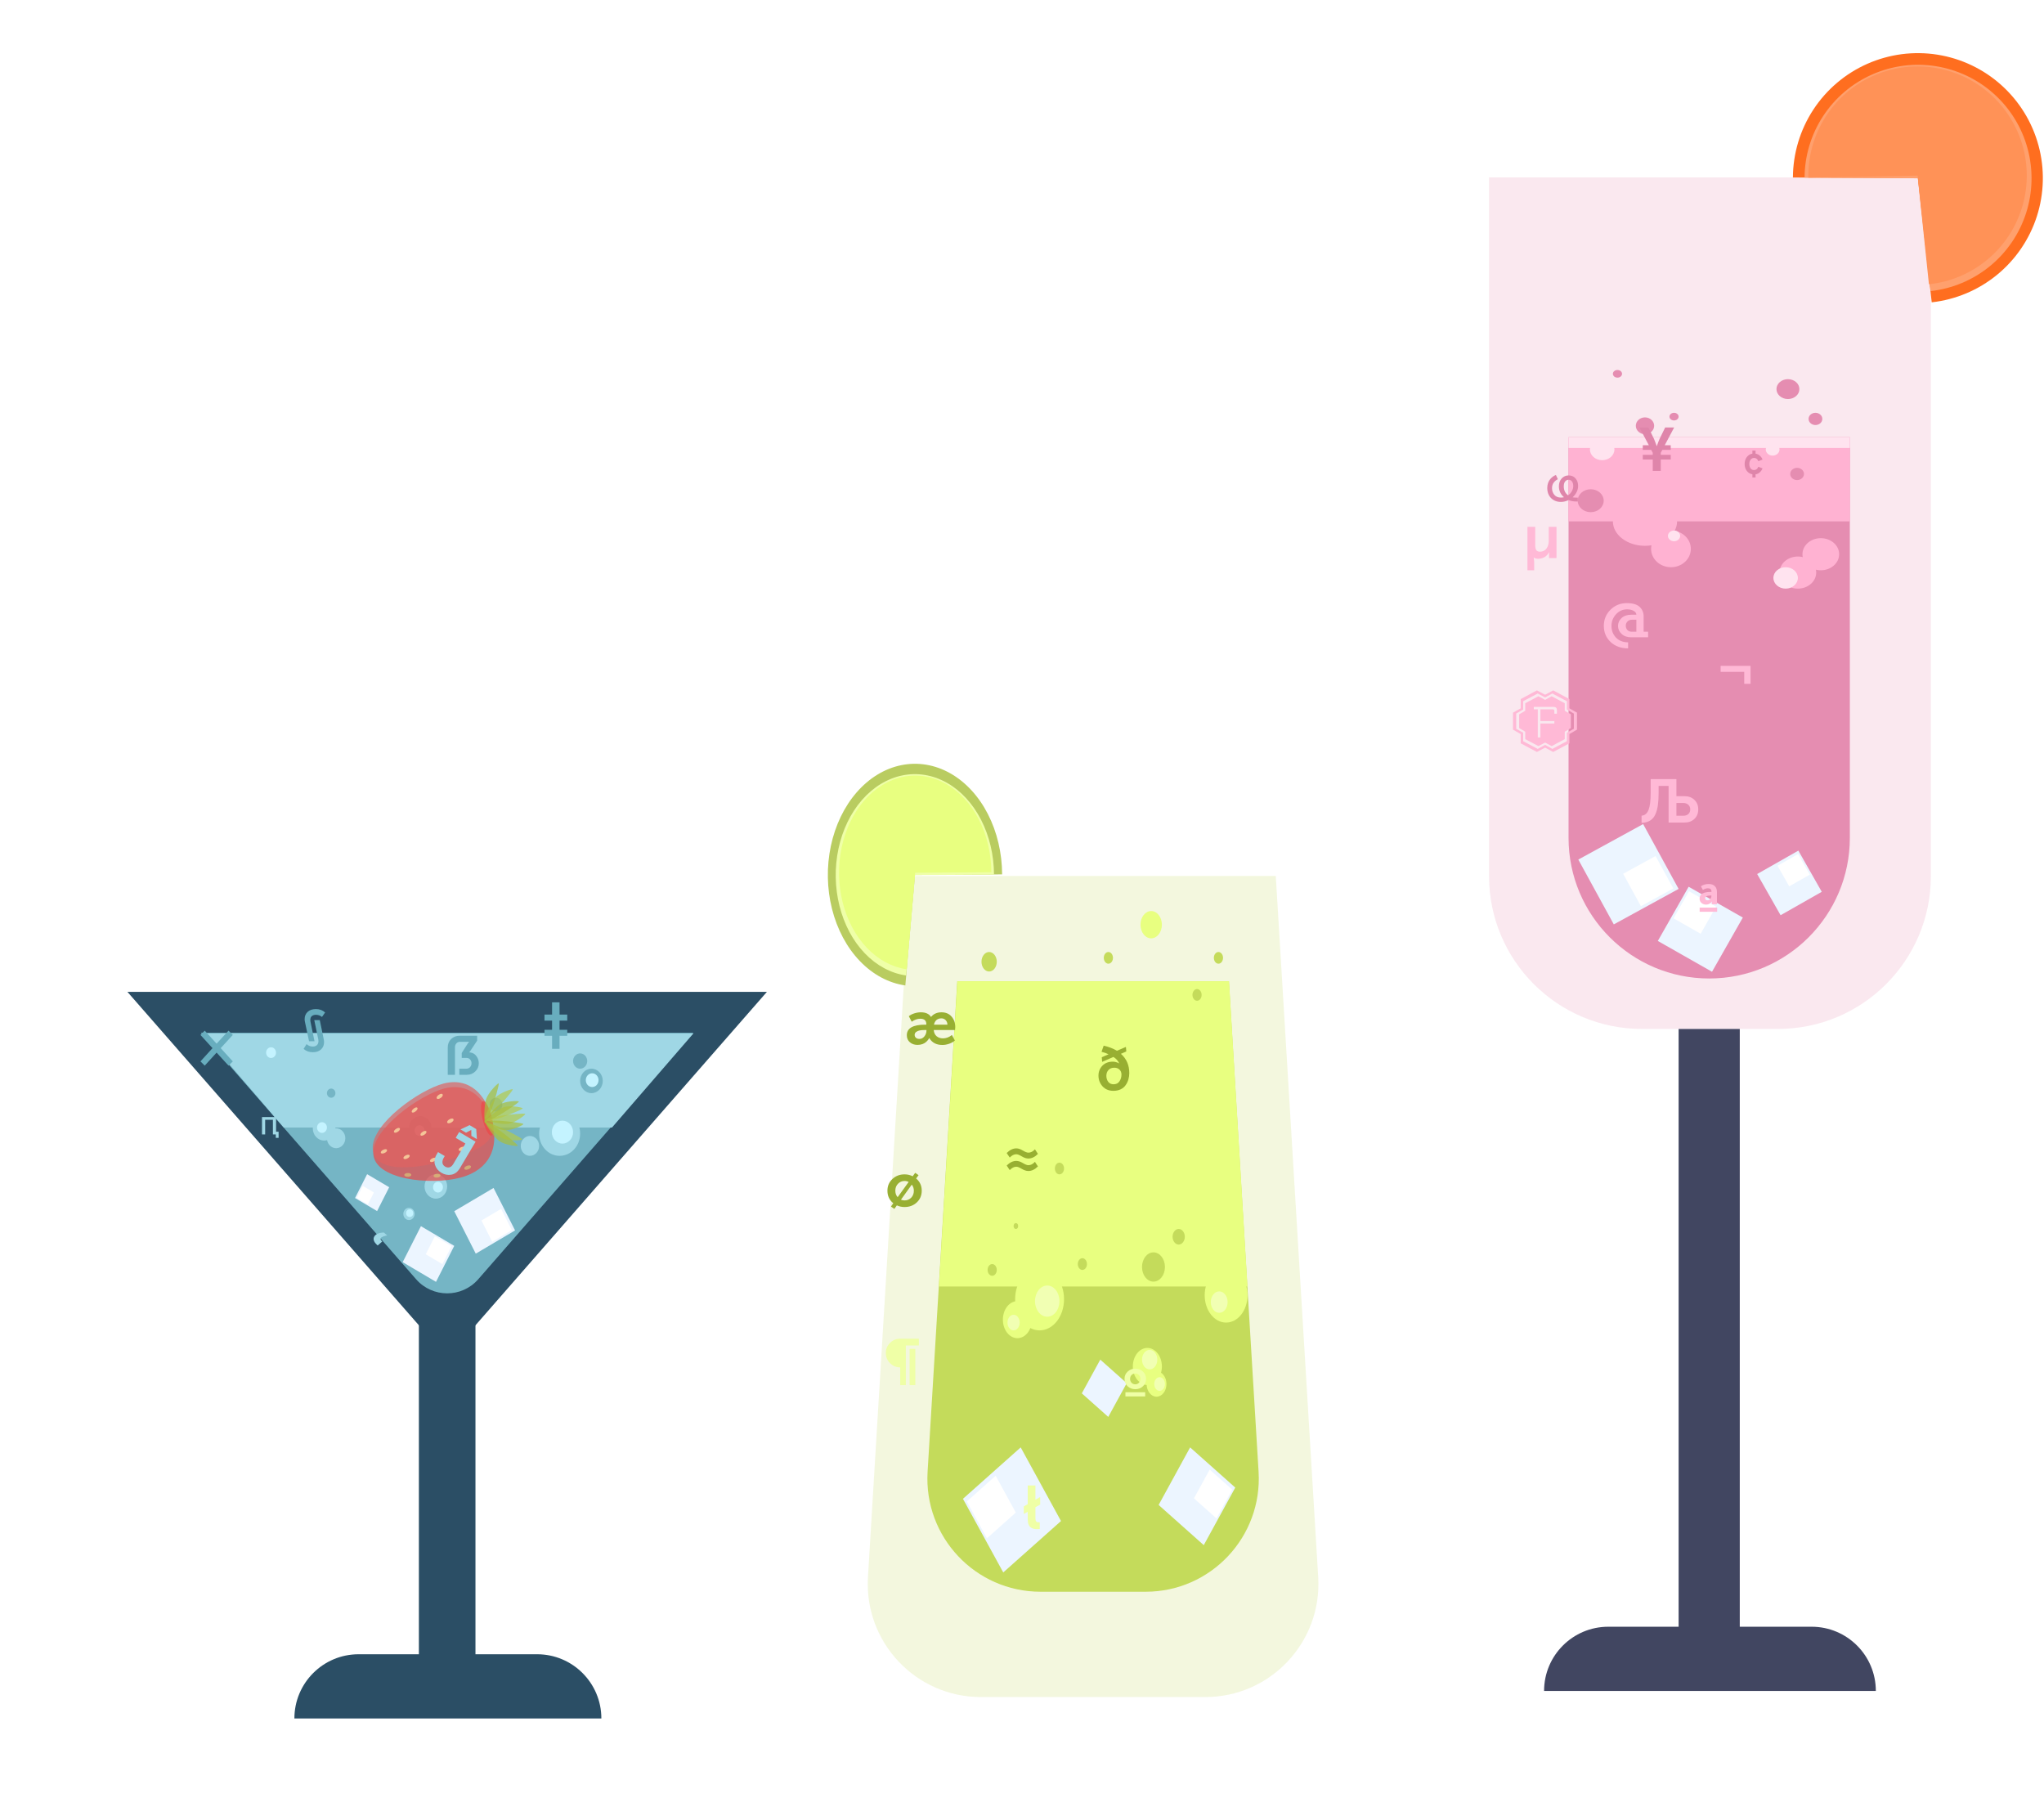 <svg width="1337" height="1182" viewBox="0 0 1337 1182" fill="none" xmlns="http://www.w3.org/2000/svg">
<g filter="url(#filter0_d_83_7613)">
<path d="M783.5 548.922H544.5L516.748 1007.53C514.174 1050.08 547.986 1086 590.613 1086H737.387C780.014 1086 813.826 1050.08 811.252 1007.53L783.5 548.922Z" fill="#C4DB5B" fill-opacity="0.2"/>
<path d="M752.839 617.811H575.161L555.748 938.641C553.174 981.19 586.986 1017.11 629.613 1017.11H698.387C741.014 1017.11 774.826 981.19 772.252 938.641L752.839 617.811Z" fill="#C4DB5B"/>
<path d="M575.242 617.811H752.919L765 817.461H563.161L575.242 617.811Z" fill="#E8FF80"/>
<rect width="39.525" height="42.93" transform="matrix(-0.747 -0.665 -0.48 0.877 757 948.985)" fill="#ECF5FF"/>
<rect width="23.159" height="25.154" transform="matrix(-0.747 -0.665 -0.48 0.877 686 880.697)" fill="#ECF5FF"/>
<rect width="50.565" height="54.92" transform="matrix(0.747 -0.665 0.48 0.877 578.877 956.325)" fill="#ECF5FF"/>
<rect width="19.762" height="21.465" transform="matrix(-0.747 -0.665 -0.48 0.877 755.035 950.348)" fill="white"/>
<rect width="25.282" height="27.46" transform="matrix(0.747 -0.665 0.48 0.877 581.391 958.068)" fill="white"/>
<ellipse cx="14" cy="17.86" rx="14" ry="17.86" transform="matrix(-1 0 0 1 765 805.342)" fill="#E8FF80"/>
<ellipse cx="7" cy="8.93" rx="7" ry="8.93" transform="matrix(-1 0 0 1 709 571.885)" fill="#E8FF80"/>
<ellipse cx="16" cy="20.412" rx="16" ry="20.412" transform="matrix(-1 0 0 1 645 805.342)" fill="#E8FF80"/>
<ellipse cx="9.5" cy="12.119" rx="9.5" ry="12.119" transform="matrix(-1 0 0 1 624 827.029)" fill="#E8FF80"/>
<ellipse cx="9.5" cy="12.119" rx="9.5" ry="12.119" transform="matrix(-1 0 0 1 709 857.646)" fill="#E8FF80"/>
<ellipse cx="6.5" cy="8.292" rx="6.5" ry="8.292" transform="matrix(-1 0 0 1 712 872.955)" fill="#E8FF80"/>
<ellipse cx="5" cy="6.379" rx="5" ry="6.379" transform="matrix(-1 0 0 1 706 858.922)" fill="#F1FFB3"/>
<ellipse cx="3.5" cy="4.465" rx="3.5" ry="4.465" transform="matrix(-1 0 0 1 711 876.782)" fill="#F1FFB3"/>
<ellipse cx="5.5" cy="7.016" rx="5.5" ry="7.016" transform="matrix(-1 0 0 1 752 820.65)" fill="#F1FFB3"/>
<ellipse cx="8" cy="10.206" rx="8" ry="10.206" transform="matrix(-1 0 0 1 642 816.823)" fill="#F1FFB3"/>
<ellipse cx="4" cy="5.103" rx="4" ry="5.103" transform="matrix(-1 0 0 1 616 835.959)" fill="#F1FFB3"/>
<ellipse cx="4" cy="5.103" rx="4" ry="5.103" transform="matrix(-1 0 0 1 724 779.827)" fill="#C4DB5B"/>
<ellipse cx="7.5" cy="9.568" rx="7.5" ry="9.568" transform="matrix(-1 0 0 1 711 795.136)" fill="#C4DB5B"/>
<ellipse cx="5" cy="6.379" rx="5" ry="6.379" transform="matrix(-1 0 0 1 601 598.675)" fill="#C4DB5B"/>
<ellipse cx="3" cy="3.827" rx="3" ry="3.827" transform="matrix(-1 0 0 1 645 736.452)" fill="#C4DB5B"/>
<ellipse cx="3" cy="3.827" rx="3" ry="3.827" transform="matrix(-1 0 0 1 677 598.675)" fill="#C4DB5B"/>
<ellipse cx="3" cy="3.827" rx="3" ry="3.827" transform="matrix(-1 0 0 1 601 802.79)" fill="#C4DB5B"/>
<ellipse cx="1.5" cy="1.914" rx="1.5" ry="1.914" transform="matrix(-1 0 0 1 615 776)" fill="#C4DB5B"/>
<ellipse cx="3" cy="3.827" rx="3" ry="3.827" transform="matrix(-1 0 0 1 660 798.963)" fill="#C4DB5B"/>
<ellipse cx="3" cy="3.827" rx="3" ry="3.827" transform="matrix(-1 0 0 1 749 598.675)" fill="#C4DB5B"/>
<ellipse cx="3" cy="3.827" rx="3" ry="3.827" transform="matrix(-1 0 0 1 735 622.914)" fill="#C4DB5B"/>
<path d="M604.498 547.916C604.442 533.893 601.209 520.19 595.189 508.458C589.169 496.725 580.618 487.464 570.566 481.789C560.514 476.114 549.391 474.268 538.535 476.473C527.68 478.678 517.556 484.84 509.383 494.217C501.21 503.594 495.337 515.786 492.47 529.323C489.604 542.861 489.867 557.167 493.228 570.518C496.589 583.869 502.905 595.696 511.414 604.574C519.923 613.451 530.262 619 541.186 620.553L547.499 548.284L604.498 547.916Z" fill="#B9CC60"/>
<path d="M599.187 548.054C599.136 535.318 596.2 522.873 590.732 512.217C585.264 501.561 577.498 493.149 568.368 487.995C559.239 482.841 549.136 481.164 539.277 483.167C529.418 485.17 520.223 490.766 512.8 499.283C505.377 507.799 500.042 518.872 497.439 531.168C494.836 543.463 495.075 556.456 498.128 568.582C501.18 580.708 506.916 591.45 514.644 599.513C522.372 607.575 531.763 612.615 541.685 614.026L547.418 548.389L599.187 548.054Z" fill="#EFFFA8"/>
<path d="M597.444 546.513C597.396 534.259 594.571 522.285 589.31 512.032C584.049 501.78 576.577 493.686 567.793 488.727C559.009 483.768 549.289 482.155 539.803 484.082C530.317 486.009 521.47 491.394 514.328 499.588C507.186 507.782 502.054 518.436 499.549 530.266C497.044 542.095 497.274 554.597 500.211 566.264C503.148 577.931 508.667 588.266 516.103 596.023C523.538 603.781 532.573 608.63 542.12 609.987L547.635 546.835L597.444 546.513Z" fill="#E8FF80"/>
</g>
<g filter="url(#filter1_d_83_7613)">
<rect width="40" height="407" transform="matrix(-1 0 0 1 1087 649)" fill="#414661"/>
<path d="M1176 1082C1176 1058.8 1157.2 1040 1134 1040H1001C977.804 1040 959 1058.8 959 1082V1082H1176V1082Z" fill="#414661"/>
<path d="M1212 92H923V549C923 604.228 967.772 649 1023 649H1112C1167.23 649 1212 604.228 1212 549V92Z" fill="#E68DB1" fill-opacity="0.2"/>
<path d="M1159 262H975V524C975 574.81 1016.19 616 1067 616V616C1117.81 616 1159 574.81 1159 524V262Z" fill="#E58DB1"/>
<rect width="31" height="31" transform="matrix(-0.869 0.494 0.494 0.869 1125.32 532.365)" fill="#ECF5FF"/>
<rect width="15.5" height="15.5" transform="matrix(-0.869 0.494 0.494 0.869 1125.16 534.595)" fill="white"/>
<rect x="1053.55" y="556" width="40.781" height="40.781" transform="rotate(29.614 1053.55 556)" fill="#ECF5FF"/>
<rect x="1053.76" y="558.934" width="20.39" height="20.39" transform="rotate(29.614 1053.76 558.934)" fill="white"/>
<rect width="48.349" height="48.349" transform="matrix(-0.48 -0.877 -0.877 0.48 1047 557.409)" fill="#ECF5FF"/>
<rect width="24.174" height="24.174" transform="matrix(-0.48 -0.877 -0.877 0.48 1043.53 557.105)" fill="white"/>
<rect width="184" height="55" transform="matrix(-1 0 0 1 1159 262)" fill="#FFB2D2"/>
<rect width="184" height="7" transform="matrix(-1 0 0 1 1159 262)" fill="#FFE3EF"/>
<ellipse cx="21" cy="16" rx="21" ry="16" transform="matrix(-1 0 0 1 1046 301)" fill="#FFB2D2"/>
<ellipse cx="13" cy="12" rx="13" ry="12" transform="matrix(-1 0 0 1 1055 323)" fill="#FFB2D2"/>
<ellipse cx="12" cy="10.5" rx="12" ry="10.5" transform="matrix(-1 0 0 1 1137 340)" fill="#FFB2D2"/>
<ellipse cx="8.5" cy="7.5" rx="8.5" ry="7.5" transform="matrix(-1 0 0 1 998 296)" fill="#E58DB1"/>
<ellipse cx="6" cy="5.5" rx="6" ry="5.5" transform="matrix(-1 0 0 1 1031 249)" fill="#E58DB1"/>
<ellipse cx="3" cy="2.5" rx="3" ry="2.5" transform="matrix(-1 0 0 1 1047 246)" fill="#E58DB1"/>
<ellipse cx="3" cy="2.5" rx="3" ry="2.5" transform="matrix(-1 0 0 1 1010 218)" fill="#E58DB1"/>
<ellipse cx="4.5" cy="4" rx="4.5" ry="4" transform="matrix(-1 0 0 1 1129 282)" fill="#E58DB1"/>
<ellipse cx="4.5" cy="4" rx="4.5" ry="4" transform="matrix(-1 0 0 1 1113 266)" fill="#FFE3EF"/>
<ellipse cx="8" cy="7" rx="8" ry="7" transform="matrix(-1 0 0 1 1005 263)" fill="#FFE3EF"/>
<ellipse cx="8" cy="7" rx="8" ry="7" transform="matrix(-1 0 0 1 1125 347)" fill="#FFE3EF"/>
<ellipse cx="4" cy="3.5" rx="4" ry="3.5" transform="matrix(-1 0 0 1 1048 323)" fill="#FFE3EF"/>
<ellipse cx="4.5" cy="4" rx="4.5" ry="4" transform="matrix(-1 0 0 1 1141 246)" fill="#E58DB1"/>
<ellipse cx="7.5" cy="6.5" rx="7.5" ry="6.5" transform="matrix(-1 0 0 1 1126 224)" fill="#E58DB1"/>
<ellipse cx="12" cy="10.5" rx="12" ry="10.5" transform="matrix(-1 0 0 1 1152 328)" fill="#FFB2D2"/>
<path d="M1121.76 92.086C1121.84 76.322 1126.47 60.918 1135.11 47.729C1143.74 34.54 1156 24.129 1170.42 17.749C1184.83 11.37 1200.79 9.295 1216.35 11.773C1231.92 14.252 1246.44 21.179 1258.16 31.72C1269.88 42.261 1278.31 55.967 1282.42 71.185C1286.53 86.403 1286.15 102.485 1281.33 117.494C1276.51 132.503 1267.45 145.798 1255.25 155.777C1243.05 165.757 1228.22 171.995 1212.55 173.741L1203.5 92.5L1121.76 92.086Z" fill="#FF6E1F"/>
<path d="M1129.38 92.24C1129.45 77.923 1133.66 63.933 1141.5 51.954C1149.34 39.975 1160.48 30.519 1173.57 24.725C1186.66 18.931 1201.15 17.046 1215.29 19.298C1229.43 21.549 1242.62 27.84 1253.26 37.414C1263.91 46.988 1271.56 59.436 1275.29 73.257C1279.02 87.079 1278.68 101.686 1274.3 115.317C1269.93 128.949 1261.7 141.024 1250.62 150.087C1239.53 159.151 1226.07 164.817 1211.84 166.402L1203.62 92.617L1129.38 92.24Z" fill="#FFA06D"/>
<path d="M1131.88 92.195C1131.63 78.33 1135.41 64.69 1142.77 52.939C1150.14 41.188 1160.76 31.835 1173.35 26.02C1185.94 20.206 1199.95 18.181 1213.67 20.195C1227.39 22.208 1240.23 28.171 1250.62 37.357C1261.01 46.542 1268.5 58.553 1272.18 71.924C1275.85 85.295 1275.56 99.447 1271.33 112.654C1267.1 125.861 1259.12 137.551 1248.36 146.299C1237.6 155.046 1224.53 160.472 1210.73 161.914L1203.3 90.87L1131.88 92.195Z" fill="#FF9257"/>
</g>
<g filter="url(#filter2_d_83_7613)">
<rect width="37.011" height="245" transform="matrix(-1 0 0 1 260.006 824)" fill="#2B4E65"/>
<path d="M342.355 1100C342.355 1076.8 323.551 1058 300.355 1058H183.568C160.372 1058 141.568 1076.8 141.568 1100V1100H342.355V1100Z" fill="#2B4E65"/>
<path d="M241.5 864L32.355 624.75H450.645L241.5 864Z" fill="#2B4E65"/>
<path d="M261.84 812.701C251.081 825.026 231.92 825.026 221.161 812.701L80.435 651.5H402.566L261.84 812.701Z" fill="#75B5C5"/>
<rect width="31.139" height="29.865" transform="matrix(-0.452 -0.892 -0.861 0.509 285.914 780.778)" fill="#ECF5FF"/>
<rect width="15.569" height="14.932" transform="matrix(-0.452 -0.892 -0.861 0.509 283.809 780.579)" fill="white"/>
<rect width="17.48" height="16.765" transform="matrix(0.452 -0.892 0.861 0.509 181.234 759.594)" fill="#ECF5FF"/>
<rect width="8.74" height="8.383" transform="matrix(0.452 -0.892 0.861 0.509 182.416 759.481)" fill="white"/>
<rect width="26.393" height="25.313" transform="matrix(-0.452 0.892 -0.861 -0.509 246.127 790.89)" fill="#ECF5FF"/>
<rect width="13.196" height="12.656" transform="matrix(-0.452 0.892 -0.861 -0.509 244.342 791.06)" fill="white"/>
<path d="M81.888 652H402.5L349.296 713.5H134.629L81.888 652Z" fill="#9FD7E5"/>
<ellipse cx="13.417" cy="14.5" rx="13.417" ry="14.5" transform="matrix(-1 0 0 1 328.477 703)" fill="#9FD7E5"/>
<ellipse cx="7.402" cy="8" rx="7.402" ry="8" transform="matrix(-1 0 0 1 241.5 744)" fill="#9FD7E5"/>
<ellipse cx="4.164" cy="4.5" rx="4.164" ry="4.5" transform="matrix(-1 0 0 1 277.586 694)" fill="#75B5C5"/>
<ellipse cx="2.776" cy="3" rx="2.776" ry="3" transform="matrix(-1 0 0 1 168.402 688)" fill="#75B5C5"/>
<ellipse cx="7.402" cy="8" rx="7.402" ry="8" transform="matrix(-1 0 0 1 343.281 675)" fill="#75B5C5"/>
<ellipse cx="7.402" cy="8" rx="7.402" ry="8" transform="matrix(-1 0 0 1 231.322 706)" fill="#75B5C5"/>
<ellipse cx="4.626" cy="5" rx="4.626" ry="5" transform="matrix(-1 0 0 1 333.104 665)" fill="#75B5C5"/>
<ellipse cx="7.402" cy="8" rx="7.402" ry="8" transform="matrix(-1 0 0 1 168.402 706)" fill="#9FD7E5"/>
<ellipse cx="6.014" cy="6.5" rx="6.014" ry="6.5" transform="matrix(-1 0 0 1 174.879 714)" fill="#9FD7E5"/>
<ellipse cx="3.701" cy="4" rx="3.701" ry="4" transform="matrix(-1 0 0 1 220.219 766)" fill="#9FD7E5"/>
<ellipse cx="6.014" cy="6.5" rx="6.014" ry="6.5" transform="matrix(-1 0 0 1 301.645 719)" fill="#9FD7E5"/>
<ellipse cx="6.94" cy="7.5" rx="6.94" ry="7.5" transform="matrix(-1 0 0 1 323.85 709)" fill="#C4F3FF"/>
<ellipse cx="4.164" cy="4.5" rx="4.164" ry="4.5" transform="matrix(-1 0 0 1 340.506 678)" fill="#C4F3FF"/>
<ellipse cx="3.239" cy="3.5" rx="3.239" ry="3.5" transform="matrix(-1 0 0 1 238.725 749)" fill="#C4F3FF"/>
<ellipse cx="2.313" cy="2.5" rx="2.313" ry="2.5" transform="matrix(-1 0 0 1 219.293 767)" fill="#C4F3FF"/>
<ellipse cx="3.239" cy="3.5" rx="3.239" ry="3.5" transform="matrix(-1 0 0 1 226.695 712)" fill="#C4F3FF"/>
<ellipse cx="3.239" cy="3.5" rx="3.239" ry="3.5" transform="matrix(-1 0 0 1 129.541 661)" fill="#C4F3FF"/>
<ellipse cx="3.239" cy="3.5" rx="3.239" ry="3.5" transform="matrix(-1 0 0 1 162.852 710)" fill="#C4F3FF"/>
<path d="M253.772 745.141C236.27 751.525 198.518 748.977 193.677 733.471C188.835 717.964 218.736 695.371 236.238 688.988C253.74 682.605 265.582 692.731 270.424 708.237C275.266 723.743 271.274 738.758 253.772 745.141Z" fill="#EC4846" fill-opacity="0.7"/>
<path d="M249.899 732.16C232.397 738.543 198.145 745.731 193.304 730.225C188.462 714.718 218.363 692.125 235.865 685.742C253.367 679.359 265.209 689.485 270.051 704.991C274.893 720.497 267.401 725.777 249.899 732.16Z" fill="#E06361" fill-opacity="0.7"/>
<ellipse cx="11.22" cy="3.202" rx="11.22" ry="3.202" transform="matrix(0.249 1.004 -0.927 0.268 267.881 695.378)" fill="#EC4846" fill-opacity="0.7"/>
<path d="M274.045 701.195C270.991 704.42 266.567 708.295 266.111 707.79C265.654 707.286 269.889 697.191 272.942 693.965C275.996 690.74 283.919 687.992 284.375 688.497C284.831 689.001 277.098 697.97 274.045 701.195Z" fill="#B4CB4B" fill-opacity="0.7"/>
<path d="M276.347 707.164C272.271 708.538 266.7 709.816 266.506 709.143C266.311 708.469 274.328 701.556 278.404 700.182C282.481 698.809 290.693 700.252 290.888 700.926C291.082 701.599 280.423 705.79 276.347 707.164Z" fill="#B4CB4B" fill-opacity="0.7"/>
<path d="M276.602 713.541C272.662 711.762 267.226 709.928 266.975 710.579C266.723 711.23 274.108 718.921 278.048 720.7C281.988 722.478 290.289 721.869 290.541 721.218C290.793 720.568 280.542 715.32 276.602 713.541Z" fill="#B4CB4B" fill-opacity="0.7"/>
<path d="M276.951 705.731C272.725 706.383 267.186 707.815 267.278 708.513C267.37 709.211 277.358 711.732 281.585 711.081C285.811 710.429 292.654 705.313 292.562 704.614C292.47 703.916 281.178 705.08 276.951 705.731Z" fill="#B4CB4B" fill-opacity="0.7"/>
<path d="M270.841 700.872C269.35 705.196 266.873 710.738 266.261 710.491C265.649 710.245 265.503 699.162 266.995 694.838C268.487 690.514 274.573 684.382 275.185 684.629C275.797 684.875 272.333 696.549 270.841 700.872Z" fill="#A8C03C" fill-opacity="0.7"/>
<path d="M275.223 705.631C271.469 707.83 266.232 710.248 265.921 709.627C265.61 709.007 272.24 700.55 275.994 698.351C279.748 696.152 288.064 695.854 288.375 696.474C288.686 697.094 278.977 703.432 275.223 705.631Z" fill="#A8C03C" fill-opacity="0.7"/>
<path d="M275.35 714.952C271.803 712.384 266.797 709.45 266.434 710.036C266.071 710.622 271.942 719.71 275.489 722.278C279.037 724.846 287.291 725.982 287.654 725.396C288.017 724.81 278.898 717.52 275.35 714.952Z" fill="#A8C03C" fill-opacity="0.7"/>
<path d="M275.843 709.058C271.579 708.815 265.889 709.063 265.855 709.768C265.82 710.472 275.169 715.031 279.433 715.274C283.696 715.518 291.325 711.927 291.359 711.222C291.394 710.518 280.107 709.301 275.843 709.058Z" fill="#A8C03C" fill-opacity="0.7"/>
<ellipse cx="1.173" cy="2.399" rx="1.173" ry="2.399" transform="matrix(0.518 0.887 -0.804 0.548 237.936 690.77)" fill="#FFEFAE" fill-opacity="0.7"/>
<ellipse cx="1.079" cy="2.356" rx="1.079" ry="2.356" transform="matrix(0.481 0.91 -0.781 0.583 221.535 699.662)" fill="#FFEFAE" fill-opacity="0.7"/>
<ellipse cx="1.177" cy="2.392" rx="1.177" ry="2.392" transform="matrix(0.43 0.937 -0.854 0.457 245.125 706.959)" fill="#FFEFAE" fill-opacity="0.7"/>
<ellipse cx="1.094" cy="2.329" rx="1.094" ry="2.329" transform="matrix(0.385 0.958 -0.832 0.5 227.508 715.043)" fill="#FFEFAE" fill-opacity="0.7"/>
<ellipse cx="1.094" cy="2.329" rx="1.094" ry="2.329" transform="matrix(0.385 0.958 -0.832 0.5 210.162 713.095)" fill="#FFEFAE" fill-opacity="0.7"/>
<ellipse cx="1.182" cy="2.381" rx="1.182" ry="2.381" transform="matrix(0.307 0.987 -0.908 0.33 253.025 725.477)" fill="#FFEFAE" fill-opacity="0.7"/>
<ellipse cx="1.182" cy="2.381" rx="1.182" ry="2.381" transform="matrix(0.307 0.987 -0.908 0.33 256.686 737.72)" fill="#D8C578" fill-opacity="0.7"/>
<ellipse cx="1.192" cy="2.361" rx="1.192" ry="2.361" transform="matrix(0.076 1.029 -0.963 0.083 237.051 743.563)" fill="#D8C578" fill-opacity="0.7"/>
<ellipse cx="1.195" cy="2.356" rx="1.195" ry="2.356" transform="matrix(0.013 1.03 -0.968 0.015 218.023 743.211)" fill="#D8C578" fill-opacity="0.7"/>
<ellipse cx="1.115" cy="2.289" rx="1.115" ry="2.289" transform="matrix(0.257 1.001 -0.889 0.38 234.041 732.652)" fill="#FFEFAE" fill-opacity="0.7"/>
<ellipse cx="1.115" cy="2.289" rx="1.115" ry="2.289" transform="matrix(0.257 1.001 -0.889 0.38 216.693 730.703)" fill="#FFEFAE" fill-opacity="0.7"/>
<ellipse cx="1.115" cy="2.289" rx="1.115" ry="2.289" transform="matrix(0.257 1.001 -0.889 0.38 201.891 727.092)" fill="#FFEFAE" fill-opacity="0.7"/>
</g>
<path d="M718.52 703.52C718.52 701.013 719.36 698.867 721.04 697.08C722.747 695.293 725.04 694.4 727.92 694.4C728.667 694.4 729.373 694.507 730.04 694.72C730.733 694.907 731.24 695.093 731.56 695.28L732 695.56H732.08C731.36 693.88 730.107 692.467 728.32 691.32L720.92 694.52L720.68 691.52L725.12 689.56C723.813 688.92 722.28 688.387 720.52 687.96L721.92 683.96C725.227 684.68 728.12 685.787 730.6 687.28L736.48 684.76L736.72 687.72L733.2 689.28C736.853 692.48 738.68 696.68 738.68 701.88C738.68 703.32 738.48 704.707 738.08 706.04C737.707 707.347 737.12 708.573 736.32 709.72C735.547 710.867 734.467 711.787 733.08 712.48C731.693 713.147 730.093 713.48 728.28 713.48C725.32 713.48 722.947 712.493 721.16 710.52C719.4 708.547 718.52 706.213 718.52 703.52ZM723.68 703.64C723.68 705.16 724.08 706.467 724.88 707.56C725.707 708.653 726.88 709.2 728.4 709.2C730.107 709.2 731.387 708.56 732.24 707.28C733.12 706 733.56 704.507 733.56 702.8C733.56 701.493 733.133 700.427 732.28 699.6C731.427 698.773 730.28 698.36 728.84 698.36C727.187 698.36 725.907 698.88 725 699.92C724.12 700.933 723.68 702.173 723.68 703.64Z" fill="#98AF32"/>
<path d="M994.72 486.2V480.12L989.68 477.24V466.12L994.72 463.28V457.24L1005.32 451.56L1010.68 454.4L1015.96 451.56L1026.56 457.24V463.28L1031.52 466.12V477.24L1026.56 480.12V486.2L1015.96 491.84L1010.68 489L1005.32 491.84L994.72 486.2ZM996.32 484.8L1005.84 489.84L1010.68 487.2L1015.4 489.84L1024.92 484.8V479.24L1029.48 476.68V466.72L1024.92 464.08V458.64L1015.4 453.6L1010.68 456.16L1005.84 453.6L996.32 458.64V464.08L991.76 466.72V476.68L996.32 479.24V484.8ZM997.68 483.44V478.6L993.72 476.2V467.2L997.68 464.88V459.96L1006.28 455.4L1010.68 457.76L1014.96 455.4L1023.52 459.96V464.88L1027.52 467.2V476.2L1023.52 478.6V483.44L1014.96 488L1010.68 485.68L1006.28 488L997.68 483.44ZM1005.88 482.36H1007.6V473.24H1016.72V471.64H1007.6V463.96H1015.56C1016.01 463.96 1016.32 464.053 1016.48 464.24C1016.64 464.4 1016.72 464.693 1016.72 465.12V466.8H1018.4V464.64C1018.4 463.84 1018.23 463.267 1017.88 462.92C1017.53 462.547 1016.93 462.36 1016.08 462.36H1003.28V463.96H1005.88V482.36Z" fill="#FFB9D6"/>
<path d="M1003.2 364.64C1003.41 365.947 1003.52 367.053 1003.52 367.96V373H999.12V344.6H1004.2V356.68C1004.2 358.04 1004.43 359.08 1004.88 359.8C1005.33 360.493 1006.15 360.84 1007.32 360.84C1009.11 360.84 1010.51 360.173 1011.52 358.84C1012.53 357.507 1013.04 355.88 1013.04 353.96V344.6H1018.12V365H1013.24V362.52L1013.32 361.24H1013.2C1013.15 361.347 1013.07 361.507 1012.96 361.72C1012.88 361.907 1012.64 362.24 1012.24 362.72C1011.84 363.2 1011.4 363.627 1010.92 364C1010.44 364.373 1009.77 364.707 1008.92 365C1008.07 365.32 1007.15 365.48 1006.16 365.48C1004.91 365.48 1003.95 365.2 1003.28 364.64H1003.2Z" fill="#FFB9D6"/>
<path d="M1073.76 538.24V533.52C1075.89 533.333 1077.41 532.08 1078.32 529.76C1079.25 527.413 1079.72 523.667 1079.72 518.52V509.6H1096.56V520.76H1101.8C1104.49 520.76 1106.67 521.56 1108.32 523.16C1110 524.733 1110.84 526.813 1110.84 529.4C1110.84 531.96 1110 534.04 1108.32 535.64C1106.64 537.213 1104.49 538 1101.88 538H1091.44V514.04H1084.92V518.52C1084.92 521.693 1084.76 524.387 1084.44 526.6C1084.15 528.813 1083.6 530.827 1082.8 532.64C1082 534.427 1080.85 535.787 1079.36 536.72C1077.87 537.627 1076 538.133 1073.76 538.24ZM1096.56 533.56H1101C1102.41 533.56 1103.53 533.187 1104.36 532.44C1105.19 531.693 1105.6 530.68 1105.6 529.4C1105.6 528.12 1105.17 527.107 1104.32 526.36C1103.49 525.587 1102.36 525.2 1100.92 525.2H1096.56V533.56Z" fill="#FFB9D6"/>
<path d="M1049.08 409.4C1049.08 405.24 1050.52 401.72 1053.4 398.84C1056.31 395.933 1059.88 394.48 1064.12 394.48C1067.93 394.48 1070.72 395.293 1072.48 396.92C1074.24 398.547 1075.12 400.64 1075.12 403.2V413.2H1078.04V416.84H1066.96C1064.37 416.84 1062.29 416.107 1060.72 414.64C1059.15 413.173 1058.36 411.427 1058.36 409.4C1058.36 407.4 1059.13 405.68 1060.68 404.24C1062.25 402.8 1064.35 402.08 1066.96 402.08H1070.36C1070.33 401.04 1069.75 400.2 1068.6 399.56C1067.48 398.893 1066.04 398.56 1064.28 398.56C1061.43 398.56 1059.01 399.64 1057.04 401.8C1055.07 403.96 1054.08 406.493 1054.08 409.4C1054.08 412.413 1055.07 414.96 1057.04 417.04C1059.04 419.093 1061.68 420.12 1064.96 420.12V424.08C1060.27 424.08 1056.44 422.68 1053.48 419.88C1050.55 417.08 1049.08 413.587 1049.08 409.4ZM1064.52 406.52C1063.8 407.267 1063.44 408.187 1063.44 409.28C1063.44 410.373 1063.79 411.307 1064.48 412.08C1065.2 412.827 1066.13 413.2 1067.28 413.2H1070.36V405.36H1067.36C1066.19 405.36 1065.24 405.747 1064.52 406.52Z" fill="#FFB9D6"/>
<path d="M1074.56 300.56V297.48H1081.08V296.16L1080.08 294.24H1074.56V291.2H1078.52L1072.36 279.6H1078.24L1081.96 287.2L1083.68 291.76H1083.76C1084.29 290.187 1084.87 288.667 1085.48 287.2L1089.2 279.6H1095.08L1088.92 291.2H1092.84V294.24H1087.36L1086.32 296.16V297.48H1092.84V300.56H1086.32V308H1081.08V300.56H1074.56Z" fill="#DF85AA"/>
<path d="M1012.08 319.168C1012.08 317.984 1012.26 316.888 1012.61 315.88C1012.98 314.856 1013.46 314.008 1014.05 313.336C1014.64 312.664 1015.24 312.112 1015.85 311.68C1016.47 311.248 1017.1 310.912 1017.74 310.672L1019.02 313.456C1017.98 313.904 1017.08 314.624 1016.33 315.616C1015.58 316.592 1015.2 317.816 1015.2 319.288C1015.2 321 1015.7 322.456 1016.71 323.656C1017.72 324.856 1019.16 325.456 1021.03 325.456C1021.66 325.456 1022.31 325.376 1023 325.216C1020.79 323.328 1019.69 320.968 1019.69 318.136C1019.69 315.992 1020.3 314.264 1021.51 312.952C1022.73 311.624 1024.24 310.96 1026.05 310.96C1027.92 310.96 1029.42 311.608 1030.56 312.904C1031.7 314.184 1032.26 315.84 1032.26 317.872C1032.26 319.216 1031.94 320.536 1031.3 321.832C1030.66 323.112 1029.78 324.256 1028.66 325.264C1029.34 325.408 1030.06 325.48 1030.85 325.48H1032.07V328H1030.8C1029.12 328 1027.53 327.688 1026.02 327.064C1024.39 327.88 1022.71 328.288 1020.98 328.288C1018.39 328.288 1016.26 327.456 1014.58 325.792C1012.91 324.112 1012.08 321.904 1012.08 319.168ZM1022.88 318.088C1022.88 320.648 1023.82 322.608 1025.71 323.968C1026.74 323.248 1027.55 322.352 1028.16 321.28C1028.77 320.192 1029.07 319.064 1029.07 317.896C1029.07 316.632 1028.79 315.632 1028.23 314.896C1027.67 314.16 1026.94 313.792 1026.02 313.792C1025.16 313.792 1024.42 314.16 1023.79 314.896C1023.18 315.632 1022.88 316.696 1022.88 318.088Z" fill="#DF85AA"/>
<path d="M1146.26 312.288V310.224C1144.74 309.968 1143.51 309.216 1142.57 307.968C1141.64 306.72 1141.18 305.224 1141.18 303.48C1141.18 301.736 1141.64 300.24 1142.57 298.992C1143.51 297.728 1144.74 296.968 1146.26 296.712V294.696H1148.33V296.712C1149.38 296.904 1150.31 297.344 1151.11 298.032C1151.91 298.72 1152.5 299.576 1152.89 300.6L1150.15 301.656C1149.58 300.232 1148.65 299.52 1147.37 299.52C1146.44 299.52 1145.69 299.896 1145.11 300.648C1144.54 301.384 1144.25 302.328 1144.25 303.48C1144.25 304.68 1144.53 305.64 1145.09 306.36C1145.65 307.08 1146.41 307.44 1147.37 307.44C1148.65 307.44 1149.58 306.728 1150.15 305.304L1152.89 306.36C1152.49 307.336 1151.9 308.192 1151.11 308.928C1150.34 309.664 1149.42 310.096 1148.33 310.224V312.288H1146.26Z" fill="#DF85AA"/>
<path d="M1116 591.68C1114.85 591.68 1113.85 591.333 1113 590.64C1112.15 589.92 1111.72 588.96 1111.72 587.76C1111.72 584.827 1114.19 583.36 1119.12 583.36H1119.48V583.08C1119.48 581.693 1118.71 581 1117.16 581C1116.12 581 1115.03 581.36 1113.88 582.08L1112.6 579.72C1113.93 578.707 1115.64 578.2 1117.72 578.2C1119.45 578.2 1120.77 578.667 1121.68 579.6C1122.61 580.507 1123.08 581.773 1123.08 583.4V591.44H1119.72V589.68H1119.64C1119.35 590.267 1118.87 590.747 1118.2 591.12C1117.56 591.493 1116.83 591.68 1116 591.68ZM1116.92 588.88C1117.64 588.88 1118.24 588.587 1118.72 588C1119.2 587.413 1119.44 586.747 1119.44 586V585.72H1119C1116.55 585.72 1115.32 586.32 1115.32 587.52C1115.32 587.92 1115.47 588.253 1115.76 588.52C1116.05 588.76 1116.44 588.88 1116.92 588.88ZM1111.76 596.36V593.64H1123.2V596.36H1111.76Z" fill="#FFB9D6"/>
<path d="M1125.48 439.44V435.52H1145.04V447.28H1140.92V439.44H1125.48Z" fill="#FFB9D6"/>
<path d="M582.8 789.16L584.32 787C581.76 784.973 580.48 782.24 580.48 778.8C580.48 775.707 581.56 773.16 583.72 771.16C585.88 769.133 588.533 768.12 591.68 768.12C593.573 768.12 595.347 768.533 597 769.36L598.64 767.12L600.84 768.64L599.24 770.8C601.693 772.853 602.92 775.52 602.92 778.8C602.92 781.893 601.84 784.453 599.68 786.48C597.52 788.48 594.853 789.48 591.68 789.48C589.84 789.48 588.16 789.12 586.64 788.4L585 790.72L582.8 789.16ZM587.16 783.04L594.36 773.08C593.507 772.653 592.613 772.44 591.68 772.44C590 772.44 588.573 773.04 587.4 774.24C586.227 775.44 585.64 776.96 585.64 778.8C585.64 780.48 586.147 781.893 587.16 783.04ZM589.32 784.68C590.04 785 590.827 785.16 591.68 785.16C593.387 785.16 594.827 784.573 596 783.4C597.173 782.2 597.76 780.667 597.76 778.8C597.76 777.28 597.307 775.96 596.4 774.84L589.32 784.68Z" fill="#98AF32"/>
<path d="M593.16 677.12C593.16 672.507 597.187 670.2 605.24 670.2H605.92V669.92C605.92 667.52 604.6 666.32 601.96 666.32C600.093 666.32 598.227 666.973 596.36 668.28L594.48 664.68C595.36 663.933 596.52 663.32 597.96 662.84C599.427 662.36 600.88 662.12 602.32 662.12C605.493 662.12 607.707 663.12 608.96 665.12H609.04C610.667 663.12 612.933 662.12 615.84 662.12C618.613 662.12 620.8 663.04 622.4 664.88C624.027 666.72 624.84 669.04 624.84 671.84C624.84 672.08 624.813 672.427 624.76 672.88C624.733 673.333 624.72 673.613 624.72 673.72H610.76C610.92 675.48 611.547 676.827 612.64 677.76C613.76 678.693 615.133 679.16 616.76 679.16C618.893 679.16 620.853 678.427 622.64 676.96L624.6 680.56C623.64 681.44 622.4 682.147 620.88 682.68C619.36 683.213 617.867 683.48 616.4 683.48C612.507 683.48 609.667 681.987 607.88 679H607.8C607.64 679.347 607.4 679.72 607.08 680.12C606.787 680.52 606.333 681 605.72 681.56C605.133 682.093 604.347 682.547 603.36 682.92C602.373 683.267 601.293 683.44 600.12 683.44C598.173 683.44 596.52 682.867 595.16 681.72C593.827 680.573 593.16 679.04 593.16 677.12ZM610.92 670.2H619.72C619.693 668.947 619.293 667.947 618.52 667.2C617.773 666.453 616.867 666.08 615.8 666.08C614.493 666.08 613.413 666.44 612.56 667.16C611.733 667.88 611.187 668.893 610.92 670.2ZM598.28 676.88C598.28 677.627 598.547 678.253 599.08 678.76C599.613 679.267 600.387 679.52 601.4 679.52C602.707 679.52 603.8 678.96 604.68 677.84C605.56 676.693 606 675.453 606 674.12V673.72H604.56C603.493 673.72 602.533 673.8 601.68 673.96C600.827 674.093 600.04 674.413 599.32 674.92C598.627 675.427 598.28 676.08 598.28 676.88Z" fill="#98AF32"/>
<path d="M131.12 694.24L139 685.56L131.12 676.92L133.92 674.12L141.68 682.64L149.48 674.12L152.28 676.92L144.36 685.56L152.28 694.24L149.48 697L141.68 688.48L133.92 697L131.12 694.24Z" fill="#68ADBE"/>
<path d="M202.148 681.032L199.52 668.648C199.352 668 199.268 667.316 199.268 666.596C199.268 664.652 199.916 663.068 201.212 661.844C202.532 660.62 204.344 660.008 206.648 660.008C209.048 660.008 211.052 660.752 212.66 662.24L210.608 665.156C209.48 664.22 208.172 663.752 206.684 663.752C205.58 663.752 204.68 664.028 203.984 664.58C203.312 665.132 202.976 665.984 202.976 667.136C202.976 667.688 203.06 668.288 203.228 668.936L205.712 681.032H202.148ZM198.584 686.036L200.528 682.94C201.728 683.996 203.084 684.524 204.596 684.524C205.676 684.524 206.564 684.224 207.26 683.624C207.956 683 208.304 682.088 208.304 680.888C208.304 680.312 208.196 679.628 207.98 678.836L205.568 667.208H209.168L211.724 679.592C211.892 680.264 211.976 680.948 211.976 681.644C211.976 683.588 211.316 685.172 209.996 686.396C208.7 687.62 206.9 688.232 204.596 688.232C202.196 688.232 200.192 687.5 198.584 686.036Z" fill="#68ADBE"/>
<path d="M292.88 703V685.144C292.88 682.888 293.612 681.04 295.076 679.6C296.54 678.16 298.424 677.44 300.728 677.44H312.104V680.644L307.784 687.16L306.956 688.276V688.348L307.64 688.384C309.296 688.6 310.628 689.404 311.636 690.796C312.668 692.188 313.184 693.736 313.184 695.44C313.184 697.552 312.416 699.34 310.88 700.804C309.368 702.268 307.532 703 305.372 703H300.44V699.004H305.012C306.044 699.004 306.872 698.656 307.496 697.96C308.12 697.264 308.432 696.424 308.432 695.44C308.432 694.456 308.12 693.628 307.496 692.956C306.896 692.284 306.08 691.948 305.048 691.948H302.024V688.744L305.228 683.668C305.516 683.188 305.792 682.768 306.056 682.408C306.344 682.024 306.548 681.76 306.668 681.616L306.848 681.436V681.364C306.656 681.412 306.128 681.436 305.264 681.436H300.836C299.9 681.436 299.12 681.784 298.496 682.48C297.896 683.176 297.596 684.04 297.596 685.072V703H292.88Z" fill="#68ADBE"/>
<path d="M171.376 742V730.64H180.576V740.224H182.24V744.24H180.4V742H178.512V732.416H173.44V742H171.376Z" fill="#9FD7E5"/>
<path d="M301.207 738.721L307.146 735.917L311.517 738.507L311.943 745.084L308.33 742.942L308.261 739.135L308.193 739.095L304.82 740.862L301.207 738.721ZM285.681 754.953L286.517 753.542L290.922 756.153L290.249 757.288C289.596 758.389 289.316 759.463 289.409 760.51C289.501 761.557 290.086 762.4 291.165 763.039C292.105 763.596 293.05 763.754 294 763.511C294.95 763.268 295.792 762.527 296.527 761.288L304.419 747.971L298.088 744.219L300.352 740.399L311.088 746.762L300.89 763.967C299.408 766.468 297.523 767.923 295.234 768.333C292.981 768.734 290.823 768.323 288.758 767.099C286.671 765.862 285.269 764.148 284.553 761.956C283.837 759.765 284.213 757.431 285.681 754.953Z" fill="#9FD7E5"/>
<path d="M244.794 808.807C245.283 807.981 246.046 807.348 247.082 806.908C248.14 806.481 249.065 806.255 249.856 806.227L251.098 806.173L253.31 808.089C253.045 808.117 252.707 808.165 252.296 808.231C251.907 808.311 251.332 808.497 250.57 808.789C249.808 809.082 249.318 809.411 249.1 809.778C248.91 810.099 248.891 810.445 249.044 810.814C249.22 811.198 249.432 811.494 249.68 811.703L250.052 812.016L247.068 814.619C246.954 814.551 246.807 814.433 246.627 814.264C246.457 814.133 246.179 813.844 245.793 813.398C245.392 812.974 245.077 812.539 244.846 812.092C244.601 811.668 244.447 811.143 244.385 810.517C244.331 809.927 244.467 809.357 244.794 808.807Z" fill="#9FD7E5"/>
<path d="M356.16 677.48V673.56H361.12V667.56H356.16V663.6H361.12V655.6H366V663.6H371.04V667.56H366V673.56H371.04V677.48H366V686H361.12V677.48H356.16Z" fill="#68ADBE"/>
<path d="M660.48 757.12L658.48 754.16C660.507 752.133 662.6 751.12 664.76 751.12C666.093 751.12 667.52 751.587 669.04 752.52C670.587 753.453 671.8 753.92 672.68 753.92C674.227 753.92 675.653 753.187 676.96 751.72L678.92 754.72C676.947 756.747 674.867 757.76 672.68 757.76C671.347 757.76 669.907 757.293 668.36 756.36C666.84 755.427 665.64 754.96 664.76 754.96C663.293 754.96 661.867 755.68 660.48 757.12ZM660.48 765.32L658.48 762.32C660.533 760.32 662.627 759.32 664.76 759.32C666.093 759.32 667.52 759.787 669.04 760.72C670.587 761.653 671.8 762.12 672.68 762.12C674.227 762.12 675.653 761.387 676.96 759.92L678.92 762.92C676.92 764.92 674.84 765.92 672.68 765.92C671.347 765.92 669.907 765.453 668.36 764.52C666.84 763.587 665.64 763.12 664.76 763.12C663.32 763.12 661.893 763.853 660.48 765.32Z" fill="#98AF32"/>
<path d="M588.84 906V894.36C586.253 894.36 584.04 893.453 582.2 891.64C580.36 889.8 579.44 887.573 579.44 884.96C579.44 882.347 580.36 880.133 582.2 878.32C584.04 876.507 586.253 875.6 588.84 875.6H601.04V880.04H592.52V906H588.84ZM595 906V882.24H598.72V906H595Z" fill="#EFFFA6"/>
<path d="M669.68 990.24V985.28L672.24 983.84V971.6H677.28V980.92L680.4 979.12V984.08L677.28 985.88V992.88C677.28 993.947 677.44 994.68 677.76 995.08C678.107 995.48 678.64 995.68 679.36 995.68L680.12 995.64V1000.08C679.64 1000.16 679.107 1000.2 678.52 1000.2C677.693 1000.2 676.96 1000.13 676.32 1000C675.68 999.84 675.027 999.56 674.36 999.16C673.693 998.733 673.173 998.053 672.8 997.12C672.427 996.187 672.24 995.027 672.24 993.64V988.8L669.68 990.24Z" fill="#EFFFA6"/>
<path d="M747.6 906.72C746.24 908 744.573 908.64 742.6 908.64C740.627 908.64 738.96 908 737.6 906.72C736.24 905.44 735.56 903.827 735.56 901.88C735.56 899.96 736.24 898.373 737.6 897.12C738.96 895.84 740.613 895.2 742.56 895.2C744.56 895.2 746.24 895.827 747.6 897.08C748.96 898.333 749.64 899.933 749.64 901.88C749.64 903.827 748.96 905.44 747.6 906.72ZM742.6 905.44C743.533 905.44 744.32 905.107 744.96 904.44C745.627 903.773 745.96 902.92 745.96 901.88C745.96 900.867 745.627 900.027 744.96 899.36C744.32 898.693 743.533 898.36 742.6 898.36C741.64 898.36 740.827 898.693 740.16 899.36C739.52 900.027 739.2 900.867 739.2 901.88C739.2 902.92 739.52 903.773 740.16 904.44C740.827 905.107 741.64 905.44 742.6 905.44ZM736.16 913.36V910.64H749.08V913.36H736.16Z" fill="#EFFFA6"/>
<defs>
<filter id="filter0_d_83_7613" x="490.498" y="475.568" width="371.891" height="634.432" filterUnits="userSpaceOnUse" color-interpolation-filters="sRGB">
<feFlood flood-opacity="0" result="BackgroundImageFix"/>
<feColorMatrix in="SourceAlpha" type="matrix" values="0 0 0 0 0 0 0 0 0 0 0 0 0 0 0 0 0 0 127 0" result="hardAlpha"/>
<feOffset dx="51" dy="24"/>
<feComposite in2="hardAlpha" operator="out"/>
<feColorMatrix type="matrix" values="0 0 0 0 0.075 0 0 0 0 0.176 0 0 0 0 0.267 0 0 0 1 0"/>
<feBlend mode="normal" in2="BackgroundImageFix" result="effect1_dropShadow_83_7613"/>
<feBlend mode="normal" in="SourceGraphic" in2="effect1_dropShadow_83_7613" result="shape"/>
</filter>
<filter id="filter1_d_83_7613" x="923" y="10.757" width="413.244" height="1095.24" filterUnits="userSpaceOnUse" color-interpolation-filters="sRGB">
<feFlood flood-opacity="0" result="BackgroundImageFix"/>
<feColorMatrix in="SourceAlpha" type="matrix" values="0 0 0 0 0 0 0 0 0 0 0 0 0 0 0 0 0 0 127 0" result="hardAlpha"/>
<feOffset dx="51" dy="24"/>
<feComposite in2="hardAlpha" operator="out"/>
<feColorMatrix type="matrix" values="0 0 0 0 0.075 0 0 0 0 0.176 0 0 0 0 0.267 0 0 0 1 0"/>
<feBlend mode="normal" in2="BackgroundImageFix" result="effect1_dropShadow_83_7613"/>
<feBlend mode="normal" in="SourceGraphic" in2="effect1_dropShadow_83_7613" result="shape"/>
</filter>
<filter id="filter2_d_83_7613" x="32.355" y="624.75" width="469.289" height="499.25" filterUnits="userSpaceOnUse" color-interpolation-filters="sRGB">
<feFlood flood-opacity="0" result="BackgroundImageFix"/>
<feColorMatrix in="SourceAlpha" type="matrix" values="0 0 0 0 0 0 0 0 0 0 0 0 0 0 0 0 0 0 127 0" result="hardAlpha"/>
<feOffset dx="51" dy="24"/>
<feComposite in2="hardAlpha" operator="out"/>
<feColorMatrix type="matrix" values="0 0 0 0 0.075 0 0 0 0 0.176 0 0 0 0 0.267 0 0 0 1 0"/>
<feBlend mode="normal" in2="BackgroundImageFix" result="effect1_dropShadow_83_7613"/>
<feBlend mode="normal" in="SourceGraphic" in2="effect1_dropShadow_83_7613" result="shape"/>
</filter>
</defs>
</svg>
